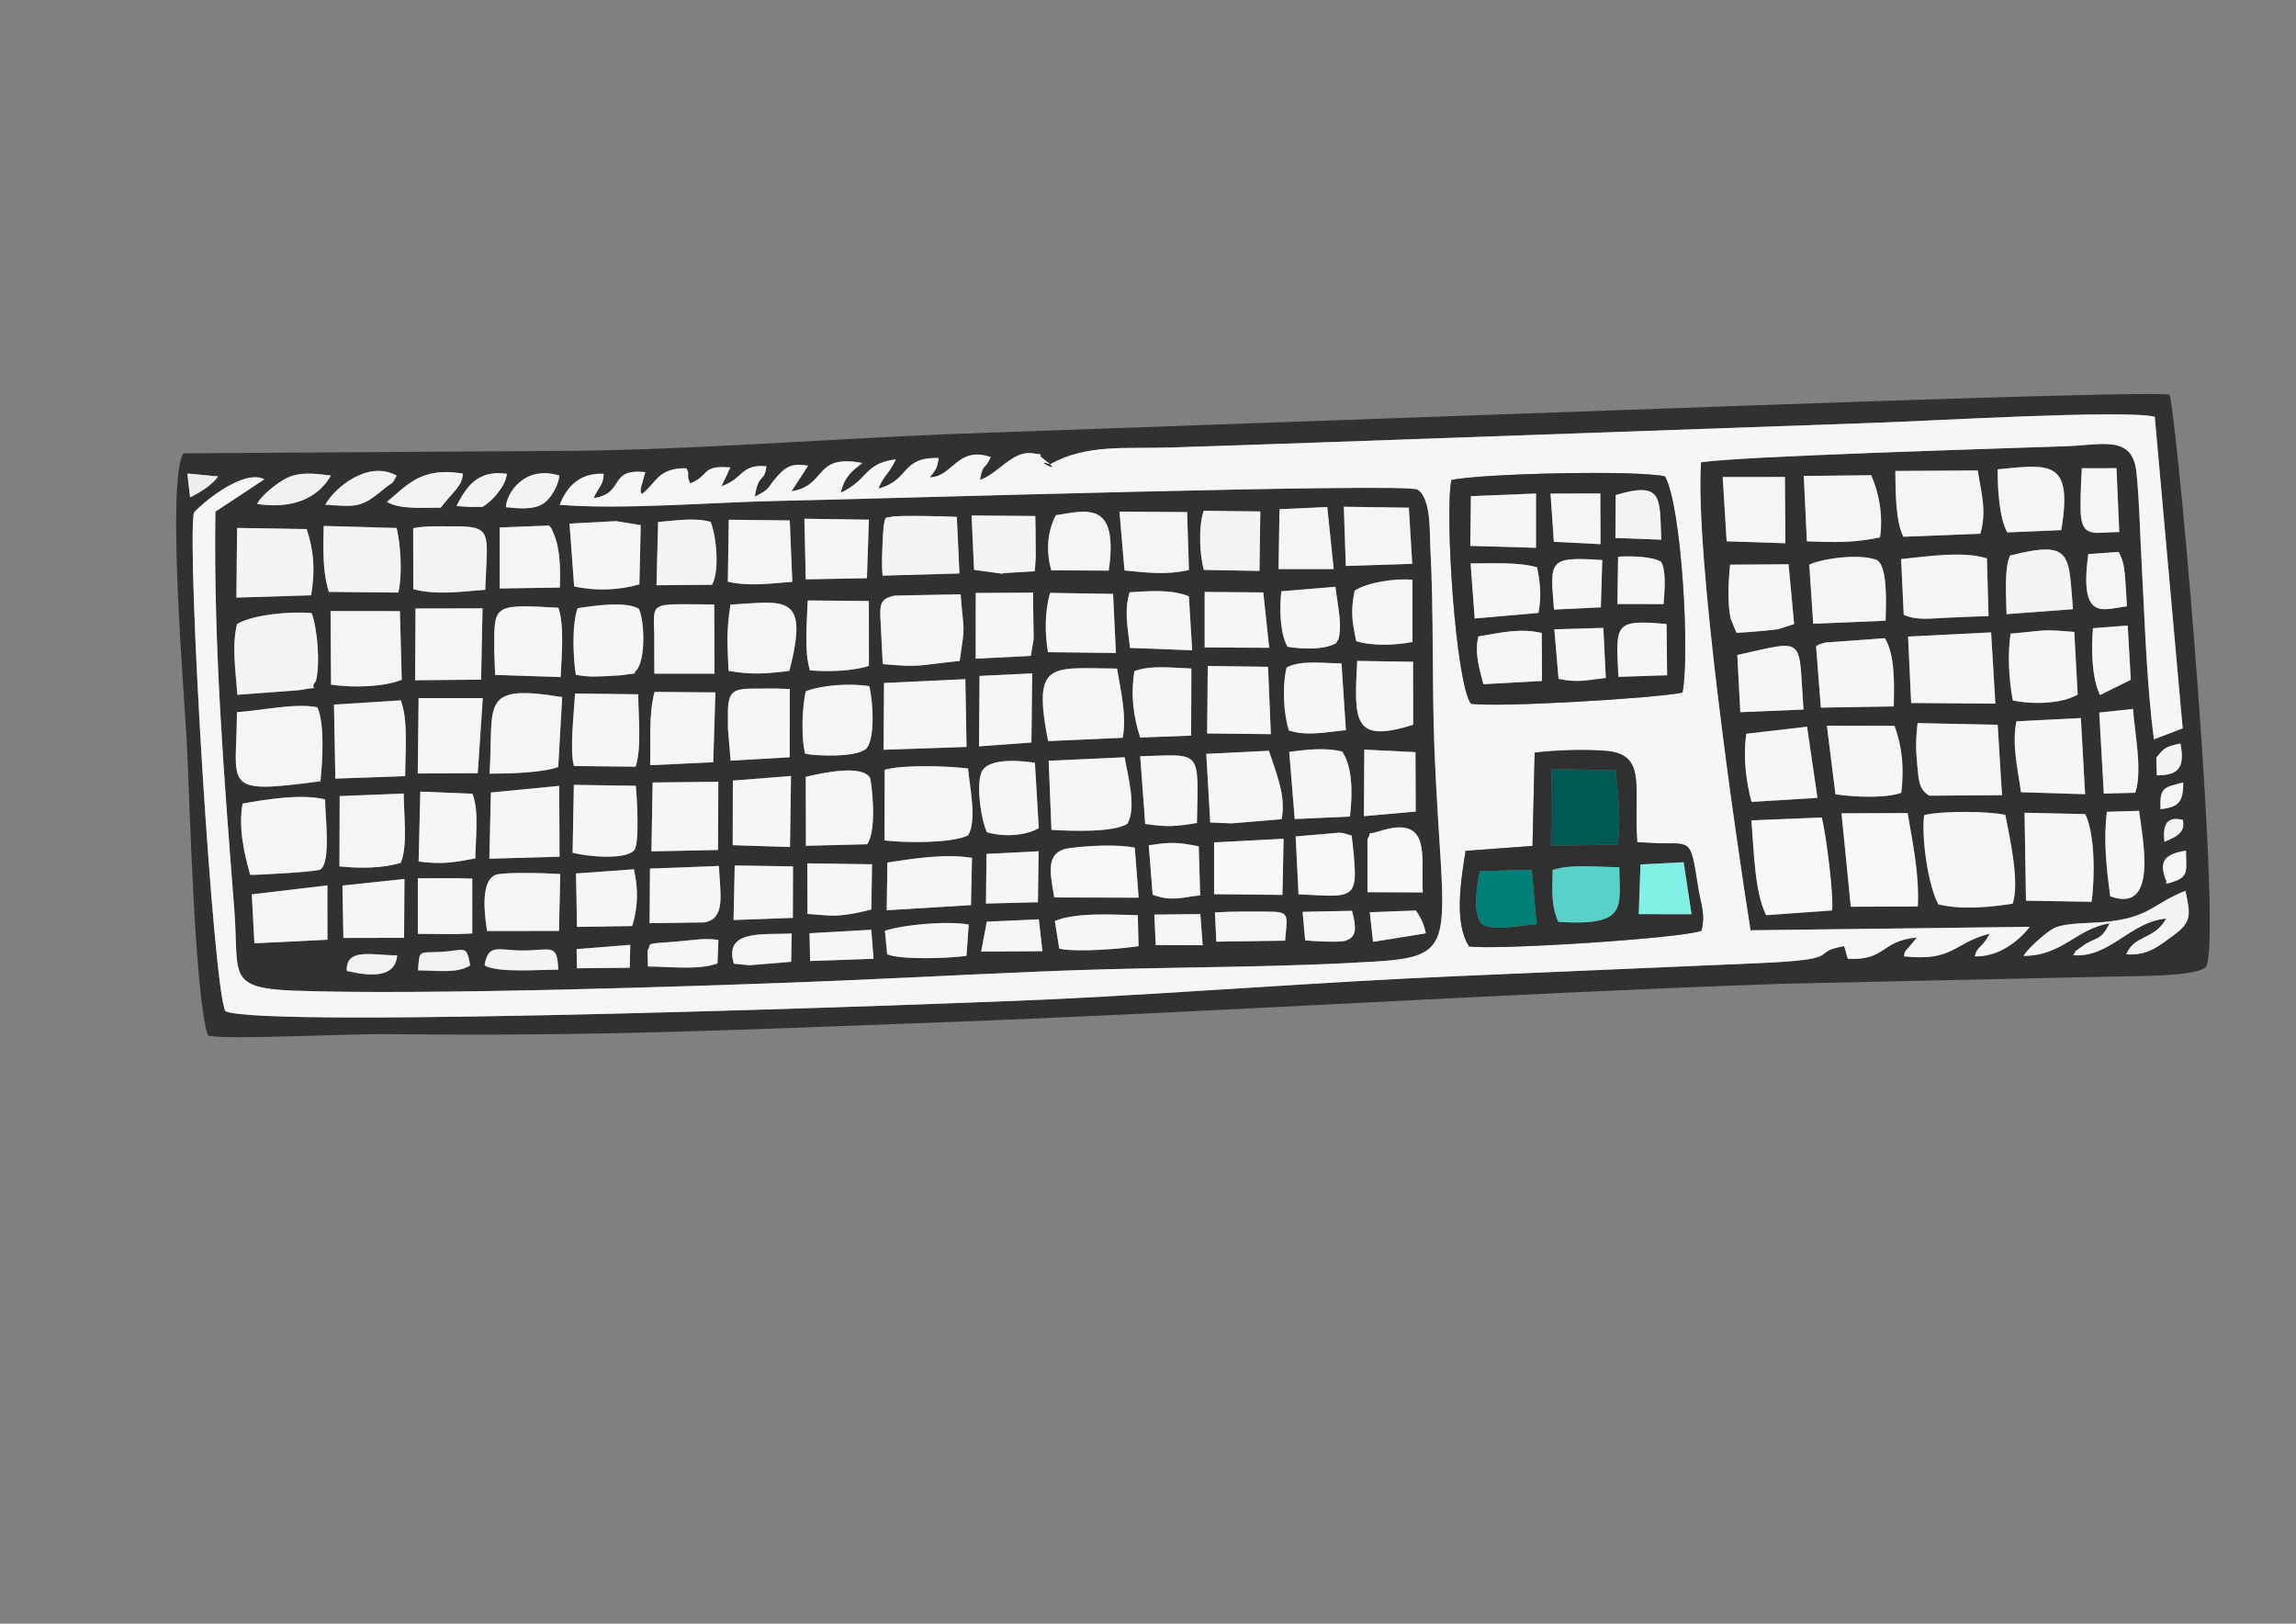 <?xml version="1.0" encoding="UTF-8"?>
<!DOCTYPE svg PUBLIC "-//W3C//DTD SVG 1.1//EN" "http://www.w3.org/Graphics/SVG/1.1/DTD/svg11.dtd">
<!-- Creator: CorelDRAW X7 -->
<svg xmlns="http://www.w3.org/2000/svg" xml:space="preserve" width="297mm" height="210mm" version="1.1" style="shape-rendering:geometricPrecision; text-rendering:geometricPrecision; image-rendering:optimizeQuality; fill-rule:evenodd; clip-rule:evenodd"
viewBox="0 0 29700 21000"
 xmlns:xlink="http://www.w3.org/1999/xlink">
 <rect x="0" y="0" width="29700" height="21000" fill="#808080" stroke="none"/>
 <defs>
  <style type="text/css">
   <![CDATA[
    .fil6 {fill:#005953}
    .fil8 {fill:#028077}
    .fil2 {fill:#313030}
    .fil0 {fill:#313131}
    .fil7 {fill:#58D1C7}
    .fil9 {fill:#82F0E7}
    .fil13 {fill:#EEEEEE}
    .fil12 {fill:#F1F1F0}
    .fil11 {fill:#F2F2F2}
    .fil10 {fill:#F3F3F3}
    .fil5 {fill:#F4F4F4}
    .fil4 {fill:whitesmoke}
    .fil1 {fill:#F6F6F6}
    .fil3 {fill:#F8F8F8}
   ]]>
  </style>
 </defs>
 <g id="Слой_x0020_1">
  <g id="_607169888">
   <path class="fil0" d="M7459 12275l694 -55 -7 296 -683 7 -4 -248zm-1191 211c50,-293 175,-191 500,-193 360,-1 443,-99 453,248 -255,0 -789,43 -953,-55zm-186 0c-171,107 -404,66 -675,64 21,-285 10,-220 303,-239 308,-19 323,-100 372,175zm2294 -192c69,-107 -80,-80 413,-120 179,-15 328,-44 504,-18l-12 304c-237,91 -634,40 -899,40l-6 -206zm-3890 263c-16,-307 346,-200 651,-201 -21,312 -389,263 -651,201zm5755 -484l-7 366 -538 45 -203 -20c-137,-449 391,-370 748,-391zm1235 269l-29 -304c245,-79 795,-131 1084,-81l-29 405c-218,33 -851,55 -1026,-20zm-997 87l-7 -359 798 -45 30 375 -821 29zm2286 -509l673 -30 46 412 -792 5 73 -387zm2167 -91l595 -7 30 403 -607 -2 -18 -394zm-1230 440l-57 -357c262,-114 765,-83 1073,-75l10 400c-237,36 -807,82 -1026,32zm2014 -468c216,-15 448,-11 656,-11 323,-1 280,33 252,376l-890 13 -18 -378zm-11286 -348l802 -85 -5 761 -785 2 -12 -678zm-1139 747l-34 -633 978 -116 1 703 -945 46zm13592 -38l-33 -369 640 -13c49,204 74,338 -89,388 -75,23 -429,5 -518,-6zm878 19l-42 -383 597 -22c61,92 98,158 129,295l-684 110zm-11460 -140c-36,-216 -86,-648 108,-725 103,-41 686,-23 838,-12l-16 736 -930 1zm-896 -681l211 -2 288 0 205 6 0 709 -205 8 -192 -1 -307 -2 0 -718zm2046 -63l749 -54c58,259 54,487 -22,734l-714 11 -13 -691zm19368 1057c71,-99 -39,1 106,-108 185,-141 239,-54 364,-305 -435,72 -610,423 -1116,422 77,-118 325,-330 407,-364 162,-67 448,-57 634,-74 599,-55 623,-233 1056,-404 63,300 88,401 -152,574 -183,131 -322,267 -614,248 104,-255 365,-184 516,-463 -465,41 -729,512 -1201,474zm-17315 -1160l754 11 -2 666 -767 28 15 -705zm-205 6c18,361 83,650 -152,722 -12,3 -25,6 -37,8l-707 10 5 -706 891 -34zm1144 -34l837 12 -9 585c-175,45 -373,89 -568,77l-258 -20 -2 -654zm1036 -11c342,-51 749,-117 1094,-60l-13 611 -1090 67 9 -618zm14710 -643l784 17c128,256 127,824 82,1134l-848 -14 -18 -1137zm-12754 498l-9 659 -672 17 7 -642 674 -34zm203 597c-50,-298 -128,-590 187,-636 220,-32 637,-56 854,-7l50 646 -1091 -3zm2966 -759l-15 726 -884 -9 0 -670 899 -47zm-1744 85c274,-43 369,-43 646,13l19 634c-239,25 -366,83 -615,-8l-50 -639zm2829 -79c82,-135 -57,-37 151,-103 676,-216 544,306 564,791l-715 -3 0 -685zm9981 -367c48,381 248,1333 -373,1105 -47,-351 -90,-723 -43,-1093l416 -12zm350 901c-108,-267 0,-341 257,-388 0,230 42,331 -141,396 -188,67 -87,2 -116,-8zm-10692 -619c13,1 29,4 40,5l116 32c17,115 47,415 41,534 -13,301 -209,247 -728,227l-37 -749 568 -49zm-12934 -473l828 -33c1,274 55,674 -38,896 -229,71 -522,75 -793,46l3 -909zm2840 -132l4 916 -908 26 20 -856 884 -86zm-1797 74l674 28c91,232 38,577 38,836 -279,52 -429,81 -734,40l22 -904zm19453 305c204,-57 840,-54 1050,-3 57,292 189,881 94,1148 -302,47 -662,80 -960,9 -130,-237 -222,-856 -184,-1154zm-15598 -432l-4 882 -861 18 15 -891 850 -9zm-1869 40l802 12c15,156 50,752 -22,834 -115,130 -612,80 -796,32l16 -878zm2809 -115l-13 919 -741 -24 2 -835 752 -60zm191 11c206,-48 728,-165 831,14 14,24 101,654 -36,858l-793 20 -2 -892zm13398 472l855 -3c64,384 153,785 132,1208l-867 3 -120 -1208zm-255 54c54,219 155,989 133,1202l-853 61c-152,-302 -158,-854 -191,-1226l911 -37zm-12122 -617c236,-69 820,-49 1078,-17 24,255 117,673 1,865 -206,102 -796,99 -1081,66l2 -914zm-8306 437c307,-55 764,-129 1067,-54 0,200 80,824 -62,907 -51,30 -793,70 -906,69 -83,-289 -154,-617 -99,-922zm24861 494c-31,-240 48,-332 237,-282 37,169 -93,220 -237,282zm-13451 -1093c40,240 157,646 36,860 -188,115 -710,95 -983,79l-36 -894 983 -45zm201 -13c800,-21 754,-104 734,863 -265,44 -383,56 -669,12l-65 -875zm2899 -86l662 33 3 768 -670 60 5 -861zm10299 770c-11,-282 40,-280 294,-345 1,253 -61,321 -294,345zm-15180 299c-74,-154 -138,-572 -77,-761 67,-205 490,-169 697,-138l50 845c-174,103 -460,116 -670,54zm-9702 -1553c309,-19 754,-123 1041,-63 96,222 66,691 39,956 -1301,175 -1082,75 -1080,-893zm20310 188l135 920 -853 52c-69,-258 -112,-578 -67,-881l785 -91zm1583 892c-142,-84 -138,-209 -157,-395 -21,-209 -19,-334 4,-544l1036 22 56 910 -939 7zm-19774 -1233c98,250 58,677 57,980l-903 32 -18 -957 864 -55zm12178 661c134,204 137,540 100,842l-714 32 -71 -868c225,-32 464,-57 685,-6zm-9938 188c-57,-208 1,-684 15,-938l817 11c0,262 47,696 -34,936l-798 -9zm-1091 99c57,-904 -142,-1167 939,-990l-51 904c-207,76 -652,86 -888,86zm21560 -207c98,-120 115,-144 312,-182 59,302 -17,412 -305,411l-7 -229zm-19483 98c11,-312 -23,-644 57,-948l787 6 -28 903 -816 39zm19182 -728c20,306 126,811 28,1084l-406 11 -59 -1048 437 -47zm-11178 541c81,252 229,588 164,885l-643 54 -280 -11 -51 -888 810 -40zm10503 -423l55 985 -830 -26c-40,-303 -119,-606 -59,-917l834 -42zm-17501 -64c0,-302 83,-318 375,-317l240 -1 185 6 -1 883 -764 44 -35 -423 0 -192zm15091 165c102,280 124,554 87,866 -218,74 -607,54 -851,19l-111 -887 875 2zm-14084 -447c195,-78 567,-109 822,-66 48,198 77,658 -33,801 -112,122 -632,104 -797,73 -55,-226 -38,-607 8,-808zm2064 -157l16 876 -1073 37 5 -864 1052 -49zm865 -75l-10 894 -678 50 7 -911 681 -33zm206 876c-205,-1047 31,-944 892,-938 44,284 127,597 73,895l-965 43zm2065 -972l780 11 36 871 -824 -9 8 -873zm-10208 416l830 0 -65 971 -776 4 11 -975zm12865 344c-786,250 -763,-53 -724,-825l723 11 1 814zm-1608 73c-69,-219 -87,-574 -29,-813 187,-100 484,-53 710,-53l57 864c-241,21 -511,83 -738,2zm-1923 93c-89,-278 -125,-552 -75,-859 210,-80 502,-42 737,-34l-3 868 -659 25zm11259 -1344c486,-42 382,-59 824,-22l44 810c-210,121 -578,131 -839,76 -50,-260 -70,-591 -29,-864zm-2516 164c65,-38 -6,-13 122,-49l768 -56c132,216 122,602 114,882l-942 16 -62 -793zm-18319 -455l24 887c-233,95 -624,106 -915,64l-6 -952 897 1zm202 -34l867 -2 -19 922 -853 8 5 -928zm21790 1119c-106,-213 -115,-590 -91,-864l449 -35 40 702 -398 197zm-20772 -582c0,-585 -25,-595 830,-547 81,239 40,630 29,897l-847 -28 -12 -322zm16080 64c903,-198 787,-251 856,706l-817 34 -39 -740zm-14010 -208c0,-497 -112,-450 776,-445l3 895 -778 0 -1 -450zm-1015 464c-34,-237 -53,-640 24,-861 234,-35 618,-91 790,6 75,142 93,651 -27,794 -75,71 67,26 -170,64 -31,5 -153,11 -191,13 -175,8 -252,16 -426,-16zm-4382 -656c201,-123 703,-168 966,-141 77,215 111,665 54,879 -124,151 160,48 -216,117l-800 60c-20,-300 -74,-629 -4,-915zm21616 162l1074 -54 55 921 -1089 -8 -40 -859zm-14205 437c-78,-251 -37,-629 -29,-904l791 7 1 839c-200,65 -511,80 -763,58zm-1028 -850c700,-41 1027,-153 761,857 -292,36 -492,53 -786,-1 -15,-361 -30,-497 25,-856zm3173 -151l742 -4 1 214 6 385 -37 219 -713 36 1 -850zm-1232 354c-13,-217 3,-282 183,-320l853 -17c43,544 62,350 -12,862 -559,58 -499,86 -995,41l-29 -566zm3227 357c-25,-257 -80,-468 -5,-720 261,-15 528,-42 767,52l42 698 -804 -30zm-1061 55c-39,-244 -45,-510 27,-767l815 13 37 764 -879 -10zm2027 -779l758 6 77 716 -835 -4 0 -718zm1940 -17c173,-111 529,-160 748,-141l0 805c-220,43 -517,55 -728,-11 -55,-271 -73,-379 -20,-653zm-249 -50c17,134 39,256 53,388 22,205 -19,326 -25,306 -2,-7 -10,24 -17,35 -156,86 -419,81 -630,47 -94,-160 -108,-483 -80,-718l699 -58zm6130 -286c170,-81 639,-144 863,-64 156,56 130,583 124,789l-936 39 -51 -764zm-1016 700c-45,-195 -30,-502 -8,-700l756 -5 72 773 -207 67c-14,3 -148,16 -165,18 -127,12 -247,24 -374,28l-74 -181zm3614 -818c812,-206 753,-12 813,694l-859 64c-3,-188 -34,-602 46,-758zm1511 657c-303,34 -621,211 -500,-676l392 -28c95,160 82,344 108,704zm-24446 -1014l900 15c94,287 111,525 58,856l-967 30 9 -901zm2278 3c163,-31 297,-23 463,-24 580,-4 497,48 469,821 -307,22 -629,73 -931,-8l-1 -789zm2022 -59l602 -32 319 52 -17 765c-264,78 -567,89 -844,27l-60 -812zm-903 50l640 -25c48,70 -1,-29 60,109 84,191 88,490 77,693l-777 12 0 -644 0 -145zm19259 1146c-190,6 -383,14 -573,23 -177,8 -364,35 -524,-40l-34 -720c316,-33 816,-108 1110,-8l21 745zm-16296 -1246l789 9 33 794c-265,19 -560,63 -834,-2l12 -801zm978 -13l835 12 -26 757 -791 15 -18 -784zm-1892 42c223,-17 465,-60 679,-2 70,166 123,620 19,814l-719 6 21 -818zm2904 694c-15,-156 -6,-278 0,-434 17,-400 46,-302 109,-326 62,-24 737,-7 851,0l34 732 -994 28zm4155 -74c-55,-202 -71,-566 -1,-765l732 9 -11 769 -720 -13zm-1973 5c-69,-246 -54,-501 60,-713 382,-56 817,-207 683,717l-743 -4zm-1031 -709l824 7 4 197 2 336 -12 181 -379 23 -49 8 -358 -49 -32 -703zm-8314 988c-83,-266 -73,-546 -67,-853l944 27c49,204 79,594 21,835l-898 -9zm12915 -1098l83 803 -713 0 12 -774 618 -29zm214 -3l841 12 44 726 -859 28 -26 -766zm-2902 63l875 6 24 749c-291,66 -527,36 -834,6l-65 -761zm8852 -461l871 -10c95,205 159,515 115,804 -343,72 -577,65 -946,51l-40 -845zm4081 725c-290,0 -462,80 -495,-197 -16,-128 2,-487 11,-628l448 -1 36 826zm-2792 61c-102,-199 -102,-582 -105,-851l1066 -6c43,276 120,525 34,818l-995 39zm-2338 -772l805 -1 6 857 -760 -25 -51 -831zm3557 -100c669,-65 978,-130 822,786l-697 30c-105,-182 -127,-567 -125,-816zm-19296 490c0,-167 232,-552 691,-409 -11,115 -96,287 -208,362 -124,84 -331,63 -483,47zm-3220 -42c57,-114 258,-269 366,-326 176,-94 371,-69 590,-42 -172,301 -507,436 -956,368zm2580 27c120,-239 270,-474 652,-417 -11,146 -182,353 -317,428l-96 0 -48 2 -191 -13zm-901 -54c263,-215 442,-457 984,-366 -8,165 -126,229 -287,441 -226,-1 -526,26 -697,-75zm-797 37c116,-211 546,-584 924,-377 -72,135 -32,63 -161,170 -297,247 -346,235 -763,207zm-1784 -404l399 38c-77,108 -220,199 -363,271l-36 -309zm19580 -144c-76,1203 433,4737 641,6052l3613 -45c-146,185 -402,391 -712,382 34,-142 96,-102 191,-293 -469,119 -463,362 -1106,293 12,-92 13,-50 136,-207 7,-10 21,-23 29,-37 -473,44 -397,302 -893,275l-38 -135c-2,-5 -6,-19 -10,-28 -486,87 72,172 -1154,222l-3885 167c-1738,75 -3460,214 -5186,297 -1232,59 -10278,387 -10714,154 -156,-268 -500,-5904 -408,-6446 147,-163 658,-566 913,-432l-634 419c-25,1734 111,3424 245,5150 64,828 -111,1010 759,1044 1648,63 5313,-56 7056,-128 1154,-48 2305,-116 3457,-148 1167,-31 2342,-28 3504,-101 1106,-70 852,-281 750,-2703 -37,-895 -8,-1806 -55,-2653 -11,-195 15,-625 -164,-747 -134,-92 -7097,124 -8259,146 -864,17 -2014,117 -2839,51 91,-236 262,-417 569,-401 -4,155 -67,167 -129,314 410,-60 184,-390 667,-335l-56 201c-5,84 -11,34 12,82 197,-154 206,-338 576,-334 53,99 -9,65 48,196 258,-99 134,-239 521,-206l-115 242c278,-91 250,-291 581,-257 -27,220 -102,77 -150,392 224,-113 143,-103 307,-281 100,-107 178,-153 383,-120l-215 332c467,-77 278,-486 917,-366 -130,98 -231,176 -281,384 357,-162 300,-381 713,-431 -96,204 -146,191 -226,378 412,-107 286,-410 781,-395 -22,131 -31,147 -116,249 298,-2 353,-409 789,-262 -85,189 -96,62 -140,296 236,-80 414,-371 665,-346 206,21 77,19 136,57 12,8 44,37 54,44 253,197 -205,-46 52,43 479,-265 963,-198 1582,-218 612,-19 1223,-41 1834,-62l7239 -256c612,-18 3250,-175 3635,-79l361 4030 -372 142c-98,-757 -118,-1553 -160,-2306 -21,-369 -27,-780 -66,-1147 -51,-488 -445,-354 -903,-338 -767,28 -4268,130 -4730,209zm-19631 -117c-220,366 13,3121 46,3775 36,721 101,3276 273,3756 219,59 1793,-26 2349,-19 2646,29 4325,-48 7057,-150 3671,-136 7240,-371 10941,-501l4223 -92c230,-9 1156,9 1273,-127 217,-263 -322,-6654 -467,-7400 -185,-50 -4716,116 -5317,135l-10463 374c-1718,70 -3515,219 -5231,219l-4684 30z"/>
   <path class="fil1" d="M19852 9735c211,-28 477,-38 692,-34 86,2 238,6 320,23 423,84 270,500 314,1167 733,68 668,-156 792,610 34,210 92,319 40,535 -218,98 -2672,255 -3006,204 -194,-297 -111,-823 -46,-1236l866 -63 28 -1206zm-1077 -3526c364,-84 2413,-133 2763,-47 216,391 322,2308 226,2795 -324,72 -2400,197 -2737,144 -197,-266 -341,-2464 -252,-2892zm3228 -229c462,-79 3963,-181 4730,-209 458,-16 852,-150 903,338 39,367 45,778 66,1147 42,753 62,1549 160,2306l372 -142 -361 -4030c-385,-96 -3023,61 -3635,79l-7239 256c-611,21 -1222,43 -1834,62 -619,20 -1103,-47 -1582,218 -257,-89 201,154 -52,-43 -10,-7 -42,-36 -54,-44 -59,-38 70,-36 -136,-57 -251,-25 -429,266 -665,346 44,-234 55,-107 140,-296 -436,-147 -491,260 -789,262 85,-102 94,-118 116,-249 -495,-15 -369,288 -781,395 80,-187 130,-174 226,-378 -413,50 -356,269 -713,431 50,-208 151,-286 281,-384 -639,-120 -450,289 -917,366l215 -332c-205,-33 -283,13 -383,120 -164,178 -83,168 -307,281 48,-315 123,-172 150,-392 -331,-34 -303,166 -581,257l115 -242c-387,-33 -263,107 -521,206 -57,-131 5,-97 -48,-196 -370,-4 -379,180 -576,334 -23,-48 -17,2 -12,-82l56 -201c-483,-55 -257,275 -667,335 62,-147 125,-159 129,-314 -307,-16 -478,165 -569,401 825,66 1975,-34 2839,-51 1162,-22 8125,-238 8259,-146 179,122 153,552 164,747 47,847 18,1758 55,2653 102,2422 356,2633 -750,2703 -1162,73 -2337,70 -3504,101 -1152,32 -2303,100 -3457,148 -1743,72 -5408,191 -7056,128 -870,-34 -695,-216 -759,-1044 -134,-1726 -270,-3416 -245,-5150l634 -419c-255,-134 -766,269 -913,432 -92,542 252,6178 408,6446 436,233 9482,-95 10714,-154 1726,-83 3448,-222 5186,-297l3885 -167c1226,-50 668,-135 1154,-222 4,9 8,23 10,28l38 135c496,27 420,-231 893,-275 -8,14 -22,27 -29,37 -123,157 -124,115 -136,207 643,69 637,-174 1106,-293 -95,191 -157,151 -191,293 310,9 566,-197 712,-382l-3613 45c-208,-1315 -717,-4849 -641,-6052z"/>
   <path class="fil2" d="M21558 8071l7 662 -630 21c-32,-679 -67,-747 623,-683zm-1452 68l634 -18 32 647c-241,26 -353,66 -611,12l-55 -641zm-983 92c276,-46 543,-111 821,-44l2 620 -758 42c-50,-201 -116,-390 -65,-618zm979 -347c-49,-632 -86,-688 624,-641l-18 612 -606 29zm-1079 -597c285,0 620,-19 860,50 37,176 61,371 18,590l-825 72 -53 -712zm1908 -87c174,-11 439,-4 557,67 66,109 46,366 31,546l-597 -1 9 -612zm-1904 -783l842 -34 0 702 -850 -25 8 -643zm1030 -33l644 -2 3 656 -604 -31 -43 -623zm843 19c633,-192 563,60 590,577l-594 -22 4 -555zm-2125 -194c-89,428 55,2626 252,2892 337,53 2413,-72 2737,-144 96,-487 -10,-2404 -226,-2795 -350,-86 -2399,-37 -2763,47z"/>
   <path class="fil2" d="M19813 11249l64 703c-209,16 -566,97 -713,-3 -115,-135 -63,-497 -20,-681l669 -19zm1966 -97l102 672 -683 -1 23 -643 558 -28zm-1621 771c-96,-211 -78,-414 -73,-672 259,-80 587,-35 862,-35 0,510 125,765 -789,707zm-88 -1979l831 21c22,303 77,643 23,959l-861 13 7 -993zm-246 997l-866 63c-65,413 -148,939 46,1236 334,51 2788,-106 3006,-204 52,-216 -6,-325 -40,-535 -124,-766 -59,-542 -792,-610 -44,-667 109,-1083 -314,-1167 -82,-17 -234,-21 -320,-23 -215,-4 -481,6 -692,34l-28 1206z"/>
   <path class="fil1" d="M25074 11697c298,71 658,38 960,-9 95,-267 -37,-856 -94,-1148 -210,-51 -846,-54 -1050,3 -38,298 54,917 184,1154z"/>
   <path class="fil3" d="M22655 10610c33,372 39,924 191,1226l853 -61c22,-213 -79,-983 -133,-1202l-911 37z"/>
   <path class="fil4" d="M3065 9211c-2,968 -221,1068 1080,893 27,-265 57,-734 -39,-956 -287,-60 -732,44 -1041,63z"/>
   <path class="fil3" d="M23941 11727l867 -3c21,-423 -68,-824 -132,-1208l-855 3 120 1208z"/>
   <path class="fil1" d="M11442 10870c285,33 875,36 1081,-66 116,-192 23,-610 -1,-865 -258,-32 -842,-52 -1078,17l-2 914z"/>
   <path class="fil5" d="M3066 8071c-70,286 -16,615 4,915l800 -60c376,-69 92,34 216,-117 57,-214 23,-664 -54,-879 -263,-27 -765,18 -966,141z"/>
   <path class="fil4" d="M3138 10393c-55,305 16,633 99,922 113,1 855,-39 906,-69 142,-83 62,-707 62,-907 -303,-75 -760,-1 -1067,54z"/>
   <path class="fil1" d="M26207 11649l848 14c45,-310 46,-878 -82,-1134l-784 -17 18 1137z"/>
   <path class="fil1" d="M24958 10291l939 -7 -56 -910 -1036 -22c-23,210 -25,335 -4,544 19,186 15,311 157,395z"/>
   <polygon class="fil1" points="24722,9092 25811,9100 25756,8179 24682,8233 "/>
   <path class="fil1" d="M13565 9839l36 894c273,16 795,36 983,-79 121,-214 4,-620 -36,-860l-983 45z"/>
   <path class="fil4" d="M11390 8023l29 566c496,45 436,17 995,-41 74,-512 55,-318 12,-862l-853 17c-180,38 -196,103 -183,320z"/>
   <polygon class="fil1" points="11435,8833 11430,9697 12503,9660 12487,8784 "/>
   <path class="fil4" d="M24622 6942l995 -39c86,-293 9,-542 -34,-818l-1066 6c3,269 3,652 105,851z"/>
   <path class="fil1" d="M13558 9585l965 -43c54,-298 -29,-611 -73,-895 -861,-6 -1097,-109 -892,938z"/>
   <path class="fil4" d="M4320 9113l18 957 903 -32c1,-303 41,-730 -57,-980l-864 55z"/>
   <path class="fil4" d="M6333 10006c236,0 681,-10 888,-86l51 -904c-1081,-177 -882,86 -939,990z"/>
   <path class="fil4" d="M24626 7951c160,75 347,48 524,40 190,-9 383,-17 573,-23l-21 -745c-294,-100 -794,-25 -1110,8l34 720z"/>
   <path class="fil4" d="M4276 7903l6 952c291,42 682,31 915,-64l-24 -887 -897 -1z"/>
   <path class="fil5" d="M3058 7729l967 -30c53,-331 36,-569 -58,-856l-900 -15 -9 901z"/>
   <path class="fil6" d="M20063 10937l861 -13c54,-316 -1,-656 -23,-959l-831 -21 -7 993z"/>
   <path class="fil1" d="M23492 8359l62 793 942 -16c8,-280 18,-666 -114,-882l-768 56c-128,36 -57,11 -122,49z"/>
   <path class="fil5" d="M4254 7655l898 9c58,-241 28,-631 -21,-835l-944 -27c-6,307 -16,587 67,853z"/>
   <path class="fil1" d="M15604 9750l51 888 280 11 643 -54c65,-297 -83,-633 -164,-885l-810 40z"/>
   <path class="fil1" d="M26083 9329c-60,311 19,614 59,917l830 26 -55 -985 -834 42z"/>
   <path class="fil1" d="M23743 10273c244,35 633,55 851,-19 37,-312 15,-586 -87,-866l-875 -2 111 887z"/>
   <path class="fil4" d="M23373 7001c369,14 603,21 946,-51 44,-289 -20,-599 -115,-804l-871 10 40 845z"/>
   <path class="fil1" d="M10423 10047l2 892 793 -20c137,-204 50,-834 36,-858 -103,-179 -625,-62 -831,-14z"/>
   <polygon class="fil4" points="5370,8798 6223,8790 6242,7868 5375,7870 "/>
   <path class="fil4" d="M7424 9907l798 9c81,-240 34,-674 34,-936l-817 -11c-14,254 -72,730 -15,938z"/>
   <polygon class="fil1" points="6350,10250 6330,11106 7238,11080 7234,10164 "/>
   <path class="fil5" d="M5346 7620c302,81 624,30 931,8 28,-773 111,-825 -469,-821 -166,1 -300,-7 -463,24l1 789z"/>
   <polygon class="fil4" points="5404,10004 6180,10000 6245,9029 5415,9029 "/>
   <path class="fil4" d="M23404 7303l51 764 936 -39c6,-206 32,-733 -124,-789 -224,-80 -693,-17 -863,64z"/>
   <path class="fil4" d="M7448 8727c174,32 251,24 426,16 38,-2 160,-8 191,-13 237,-38 95,7 170,-64 120,-143 102,-652 27,-794 -172,-97 -556,-41 -790,-6 -77,221 -58,624 -24,861z"/>
   <path class="fil4" d="M4391 11205c271,29 564,25 793,-46 93,-222 39,-622 38,-896l-828 33 -3 909z"/>
   <path class="fil1" d="M26008 8195c-41,273 -21,604 29,864 261,55 629,45 839,-76l-44 -810c-442,-37 -338,-20 -824,22z"/>
   <path class="fil1" d="M22590 9490c-45,303 -2,623 67,881l853 -52 -135 -920 -785 91z"/>
   <path class="fil4" d="M10423 8941c-46,201 -63,582 -8,808 165,31 685,49 797,-73 110,-143 81,-603 33,-801 -255,-43 -627,-12 -822,66z"/>
   <path class="fil4" d="M6393 8407l12 322 847 28c11,-267 52,-658 -29,-897 -855,-48 -830,-38 -830,547z"/>
   <polygon class="fil1" points="8442,10120 8427,11011 9288,10993 9292,10111 "/>
   <path class="fil4" d="M8410 9897l816 -39 28 -903 -787 -6c-80,304 -46,636 -57,948z"/>
   <path class="fil4" d="M9449 7820c-55,359 -40,495 -25,856 294,54 494,37 786,1 266,-1010 -61,-898 -761,-857z"/>
   <path class="fil4" d="M7427 7584c277,62 580,51 844,-27l17 -765 -319 -52 -602 32 60 812z"/>
   <path class="fil1" d="M7407 11029c184,48 681,98 796,-32 72,-82 37,-678 22,-834l-802 -12 -16 878z"/>
   <path class="fil5" d="M11417 7445l994 -28 -34 -732c-114,-7 -789,-24 -851,0 -63,24 -92,-74 -109,326 -6,156 -15,278 0,434z"/>
   <path class="fil4" d="M10477 8670c252,22 563,7 763,-58l-1 -839 -791 -7c-8,275 -49,653 29,904z"/>
   <path class="fil3" d="M13638 11607l1091 3 -50 -646c-217,-49 -634,-25 -854,7 -315,46 -237,338 -187,636z"/>
   <path class="fil1" d="M9416 9223l0 192 35 423 764 -44 1 -883 -185 -6 -240 1c-292,-1 -375,15 -375,317z"/>
   <path class="fil1" d="M6301 12041l930 -1 16 -736c-152,-11 -735,-29 -838,12 -194,77 -144,509 -108,725z"/>
   <path class="fil1" d="M11479 11155l-9 618 1090 -67 13 -611c-345,-57 -752,9 -1094,60z"/>
   <polygon class="fil1" points="15615,9486 16439,9495 16403,8624 15623,8613 "/>
   <path class="fil4" d="M8463 8263l1 450 778 0 -3 -895c-888,-5 -776,-52 -776,445z"/>
   <path class="fil1" d="M22462 8184c127,-4 247,-16 374,-28 17,-2 151,-15 165,-18l207 -67 -72 -773 -756 5c-22,198 -37,505 8,700l74 181z"/>
   <path class="fil1" d="M16672 9446c227,81 497,19 738,-2l-57 -864c-226,0 -523,-47 -710,53 -58,239 -40,594 29,813z"/>
   <path class="fil1" d="M13556 8435l879 10 -37 -764 -815 -13c-72,257 -66,523 -27,767z"/>
   <path class="fil4" d="M14546 7378c307,30 543,60 834,-6l-24 -749 -875 -6 65 761z"/>
   <path class="fil4" d="M9415 7523c274,65 569,21 834,2l-33 -794 -789 -9 -12 801z"/>
   <path class="fil1" d="M12767 10764c210,62 496,49 670,-54l-50 -845c-207,-31 -630,-67 -697,138 -61,189 3,607 77,761z"/>
   <polygon class="fil4" points="22335,7001 23095,7026 23089,6169 22284,6170 "/>
   <path class="fil4" d="M25966 6886l697 -30c156,-916 -153,-851 -822,-786 -2,249 20,634 125,816z"/>
   <polygon class="fil1" points="9480,10096 9478,10931 10219,10955 10232,10036 "/>
   <path class="fil1" d="M16748 10593l714 -32c37,-302 34,-638 -100,-842 -221,-51 -460,-26 -685,6l71 868z"/>
   <path class="fil1" d="M14749 9539l659 -25 3 -868c-235,-8 -527,-46 -737,34 -50,307 -14,581 75,859z"/>
   <path class="fil1" d="M5415 11142c305,41 455,12 734,-40 0,-259 53,-604 -38,-836l-674 -28 -22 904z"/>
   <path class="fil1" d="M22473 8471l39 740 817 -34c-69,-957 47,-904 -856,-706z"/>
   <polygon class="fil1" points="4236,12154 4235,11451 3257,11567 3291,12200 "/>
   <path class="fil1" d="M8408 11234l-5 706 707 -10c12,-2 25,-5 37,-8 235,-72 170,-361 152,-722l-891 34z"/>
   <polygon class="fil4" points="17409,7320 18268,7292 18224,6566 17383,6554 "/>
   <path class="fil5" d="M26002 7185c-80,156 -49,570 -46,758l859 -64c-60,-706 -1,-900 -813,-694z"/>
   <path class="fil1" d="M18280 9373l-1 -814 -723 -11c-39,772 -62,1075 724,825z"/>
   <polygon class="fil4" points="10423,7493 11214,7478 11240,6721 10405,6709 "/>
   <path class="fil5" d="M26819 12354c472,38 736,-433 1201,-474 -151,279 -412,208 -516,463 292,19 431,-117 614,-248 240,-173 215,-274 152,-574 -433,171 -457,349 -1056,404 -186,17 -472,7 -634,74 -82,34 -330,246 -407,364 506,1 681,-350 1116,-422 -125,251 -179,164 -364,305 -145,109 -35,9 -106,108z"/>
   <polygon class="fil3" points="15705,10895 15705,11565 16589,11574 16604,10848 "/>
   <path class="fil5" d="M8492 7569l719 -6c104,-194 51,-648 -19,-814 -214,-58 -456,-15 -679,2l-21 818z"/>
   <path class="fil1" d="M14749 9781l65 875c286,44 404,32 669,-12 20,-967 66,-884 -734,-863z"/>
   <polygon class="fil1" points="12621,8519 13334,8483 13371,8264 13365,7879 13364,7665 12622,7669 "/>
   <polygon class="fil1" points="12671,8742 12664,9653 13342,9603 13352,8709 "/>
   <path class="fil1" d="M17523 7639c-53,274 -35,382 20,653 211,66 508,54 728,11l0 -805c-219,-19 -575,30 -748,141z"/>
   <path class="fil4" d="M6464 6967l0 644 777 -12c11,-203 7,-502 -77,-693 -61,-138 -12,-39 -60,-109l-640 25 0 145z"/>
   <path class="fil1" d="M14617 8380l804 30 -42 -698c-239,-94 -506,-67 -767,-52 -75,252 -20,463 5,720z"/>
   <polygon class="fil5" points="12600,7370 12958,7419 13007,7411 13386,7388 13398,7207 13396,6871 13392,6674 12568,6667 "/>
   <path class="fil7" d="M20158 11923c914,58 789,-197 789,-707 -275,0 -603,-45 -862,35 -5,258 -23,461 73,672z"/>
   <path class="fil5" d="M15572 7371l720 13 11 -769 -732 -9c-70,199 -54,563 1,765z"/>
   <path class="fil1" d="M19076 7999l825 -72c43,-219 19,-414 -18,-590 -240,-69 -575,-50 -860,-50l53 712z"/>
   <polygon class="fil1" points="15583,8374 16418,8378 16341,7662 15583,7656 "/>
   <polygon class="fil1" points="4442,12131 5227,12129 5232,11368 4430,11453 "/>
   <path class="fil3" d="M16760 10818l37 749c519,20 715,74 728,-227 6,-119 -24,-419 -41,-534l-116 -32c-11,-1 -27,-4 -40,-5l-568 49z"/>
   <polygon class="fil4" points="19019,7060 19869,7085 19869,6383 19027,6417 "/>
   <path class="fil3" d="M17689 10854l0 685 715 3c-20,-485 112,-1007 -564,-791 -208,66 -69,-32 -151,103z"/>
   <path class="fil4" d="M13599 7376l743 4c134,-924 -301,-773 -683,-717 -114,212 -129,467 -60,713z"/>
   <path class="fil1" d="M16575 7647c-28,235 -14,558 80,718 211,34 474,39 630,-47 7,-11 15,-42 17,-35 6,20 47,-101 25,-306 -14,-132 -36,-254 -53,-388l-699 58z"/>
   <path class="fil1" d="M7464 11988l714 -11c76,-247 80,-475 22,-734l-749 54 13 691z"/>
   <polygon class="fil1" points="17643,10556 18313,10496 18310,9728 17648,9695 "/>
   <path class="fil1" d="M10445 11820l258 20c195,12 393,-32 568,-77l9 -585 -837 -12 2 654z"/>
   <path class="fil1" d="M19123 8231c-51,228 15,417 65,618l758 -42 -2 -620c-278,-67 -545,-2 -821,44z"/>
   <path class="fil8" d="M19144 11268c-43,184 -95,546 20,681 147,100 504,19 713,3l-64 -703 -669 19z"/>
   <polygon class="fil4" points="16551,6586 16539,7360 17252,7360 17169,6557 "/>
   <polygon class="fil1" points="9489,11899 10256,11871 10258,11205 9504,11194 "/>
   <path class="fil1" d="M27254 10499c-47,370 -4,742 43,1093 621,228 421,-724 373,-1105l-416 12z"/>
   <polygon class="fil1" points="5405,12078 5712,12080 5904,12081 6109,12073 6109,11364 5904,11358 5616,11358 5405,11360 "/>
   <path class="fil1" d="M27155 9216l59 1048 406 -11c98,-273 -8,-778 -28,-1084l-437 47z"/>
   <path class="fil1" d="M13702 12269c219,50 789,4 1026,-32l-10 -400c-308,-8 -811,-39 -1073,75l57 357z"/>
   <path class="fil1" d="M11476 12342c175,75 808,53 1026,20l29 -405c-289,-50 -839,2 -1084,81l29 304z"/>
   <polygon class="fil1" points="12761,11044 12754,11686 13426,11669 13435,11010 "/>
   <path class="fil3" d="M14860 10933l50 639c249,91 376,33 615,8l-19 -634c-277,-56 -372,-56 -646,-13z"/>
   <path class="fil1" d="M21558 8071c-690,-64 -655,4 -623,683l630 -21 -7 -662z"/>
   <path class="fil1" d="M20161 8780c258,54 370,14 611,-12l-32 -647 -634 18 55 641z"/>
   <polygon class="fil9" points="21221,11180 21198,11823 21881,11824 21779,11152 "/>
   <polygon class="fil4" points="20100,7007 20704,7038 20701,6382 20057,6384 "/>
   <path class="fil1" d="M20102 7884l606 -29 18 -612c-710,-47 -673,9 -624,641z"/>
   <path class="fil4" d="M27414 6881l-36 -826 -448 1c-9,141 -27,500 -11,628 33,277 205,197 495,197z"/>
   <path class="fil4" d="M27165 8989l398 -197 -40 -702 -449 35c-24,274 -15,651 91,864z"/>
   <path class="fil4" d="M20922 7812l597 1c15,-180 35,-437 -31,-546 -118,-71 -383,-78 -557,-67l-9 612z"/>
   <path class="fil5" d="M20900 6403l-4 555 594 22c-27,-517 43,-769 -590,-577z"/>
   <path class="fil4" d="M15734 12179l890 -13c28,-343 71,-377 -252,-376 -208,0 -440,-4 -656,11l18 378z"/>
   <path class="fil4" d="M27513 7842c-26,-360 -13,-544 -108,-704l-392 28c-121,887 197,710 500,676z"/>
   <path class="fil1" d="M8382 12500c265,0 662,51 899,-40l12 -304c-176,-26 -325,3 -504,18 -493,40 -344,13 -413,120l6 206z"/>
   <polygon class="fil1" points="11300,12400 11270,12025 10472,12070 10479,12429 "/>
   <path class="fil10" d="M5004 6491c171,101 471,74 697,75 161,-212 279,-276 287,-441 -542,-91 -721,151 -984,366z"/>
   <polygon class="fil1" points="12692,12307 13484,12302 13438,11890 12765,11920 "/>
   <path class="fil1" d="M10241 12073c-357,21 -885,-58 -748,391l203 20 538 -45 7 -366z"/>
   <path class="fil1" d="M16883 12162c89,11 443,29 518,6 163,-50 138,-184 89,-388l-640 13 33 369z"/>
   <polygon class="fil1" points="14950,12223 15557,12225 15527,11822 14932,11829 "/>
   <path class="fil11" d="M4207 6528c417,28 466,40 763,-207 129,-107 89,-35 161,-170 -378,-207 -808,166 -924,377z"/>
   <path class="fil5" d="M6768 12293c-325,2 -450,-100 -500,193 164,98 698,55 953,55 -10,-347 -93,-249 -453,-248z"/>
   <path class="fil12" d="M3325 6518c449,68 784,-67 956,-368 -219,-27 -414,-52 -590,42 -108,57 -309,212 -366,326z"/>
   <path class="fil1" d="M18445 12071c-31,-137 -68,-203 -129,-295l-597 22 42 383 684 -110z"/>
   <path class="fil10" d="M6545 6560c152,16 359,37 483,-47 112,-75 197,-247 208,-362 -459,-143 -691,242 -691,409z"/>
   <polygon class="fil4" points="7463,12523 8146,12516 8153,12220 7459,12275 "/>
   <path class="fil10" d="M5905 6545l191 13 48 -2 96 0c135,-75 306,-282 317,-428 -382,-57 -532,178 -652,417z"/>
   <path class="fil10" d="M5407 12550c271,2 504,43 675,-64 -49,-275 -64,-194 -372,-175 -293,19 -282,-46 -303,239z"/>
   <path class="fil11" d="M4486 12557c262,62 630,111 651,-201 -305,1 -667,-106 -651,201z"/>
   <path class="fil5" d="M27893 9799l7 229c288,1 364,-109 305,-411 -197,38 -214,62 -312,182z"/>
   <path class="fil1" d="M28020 11388c29,10 -72,75 116,8 183,-65 141,-166 141,-396 -257,47 -365,121 -257,388z"/>
   <path class="fil4" d="M27947 10465c233,-24 295,-92 294,-345 -254,65 -305,63 -294,345z"/>
   <path class="fil13" d="M2459 6433c143,-72 286,-163 363,-271l-399 -38 36 309z"/>
   <path class="fil10" d="M27999 10887c144,-62 274,-113 237,-282 -189,-50 -268,42 -237,282z"/>
  </g>
 </g>
</svg>
